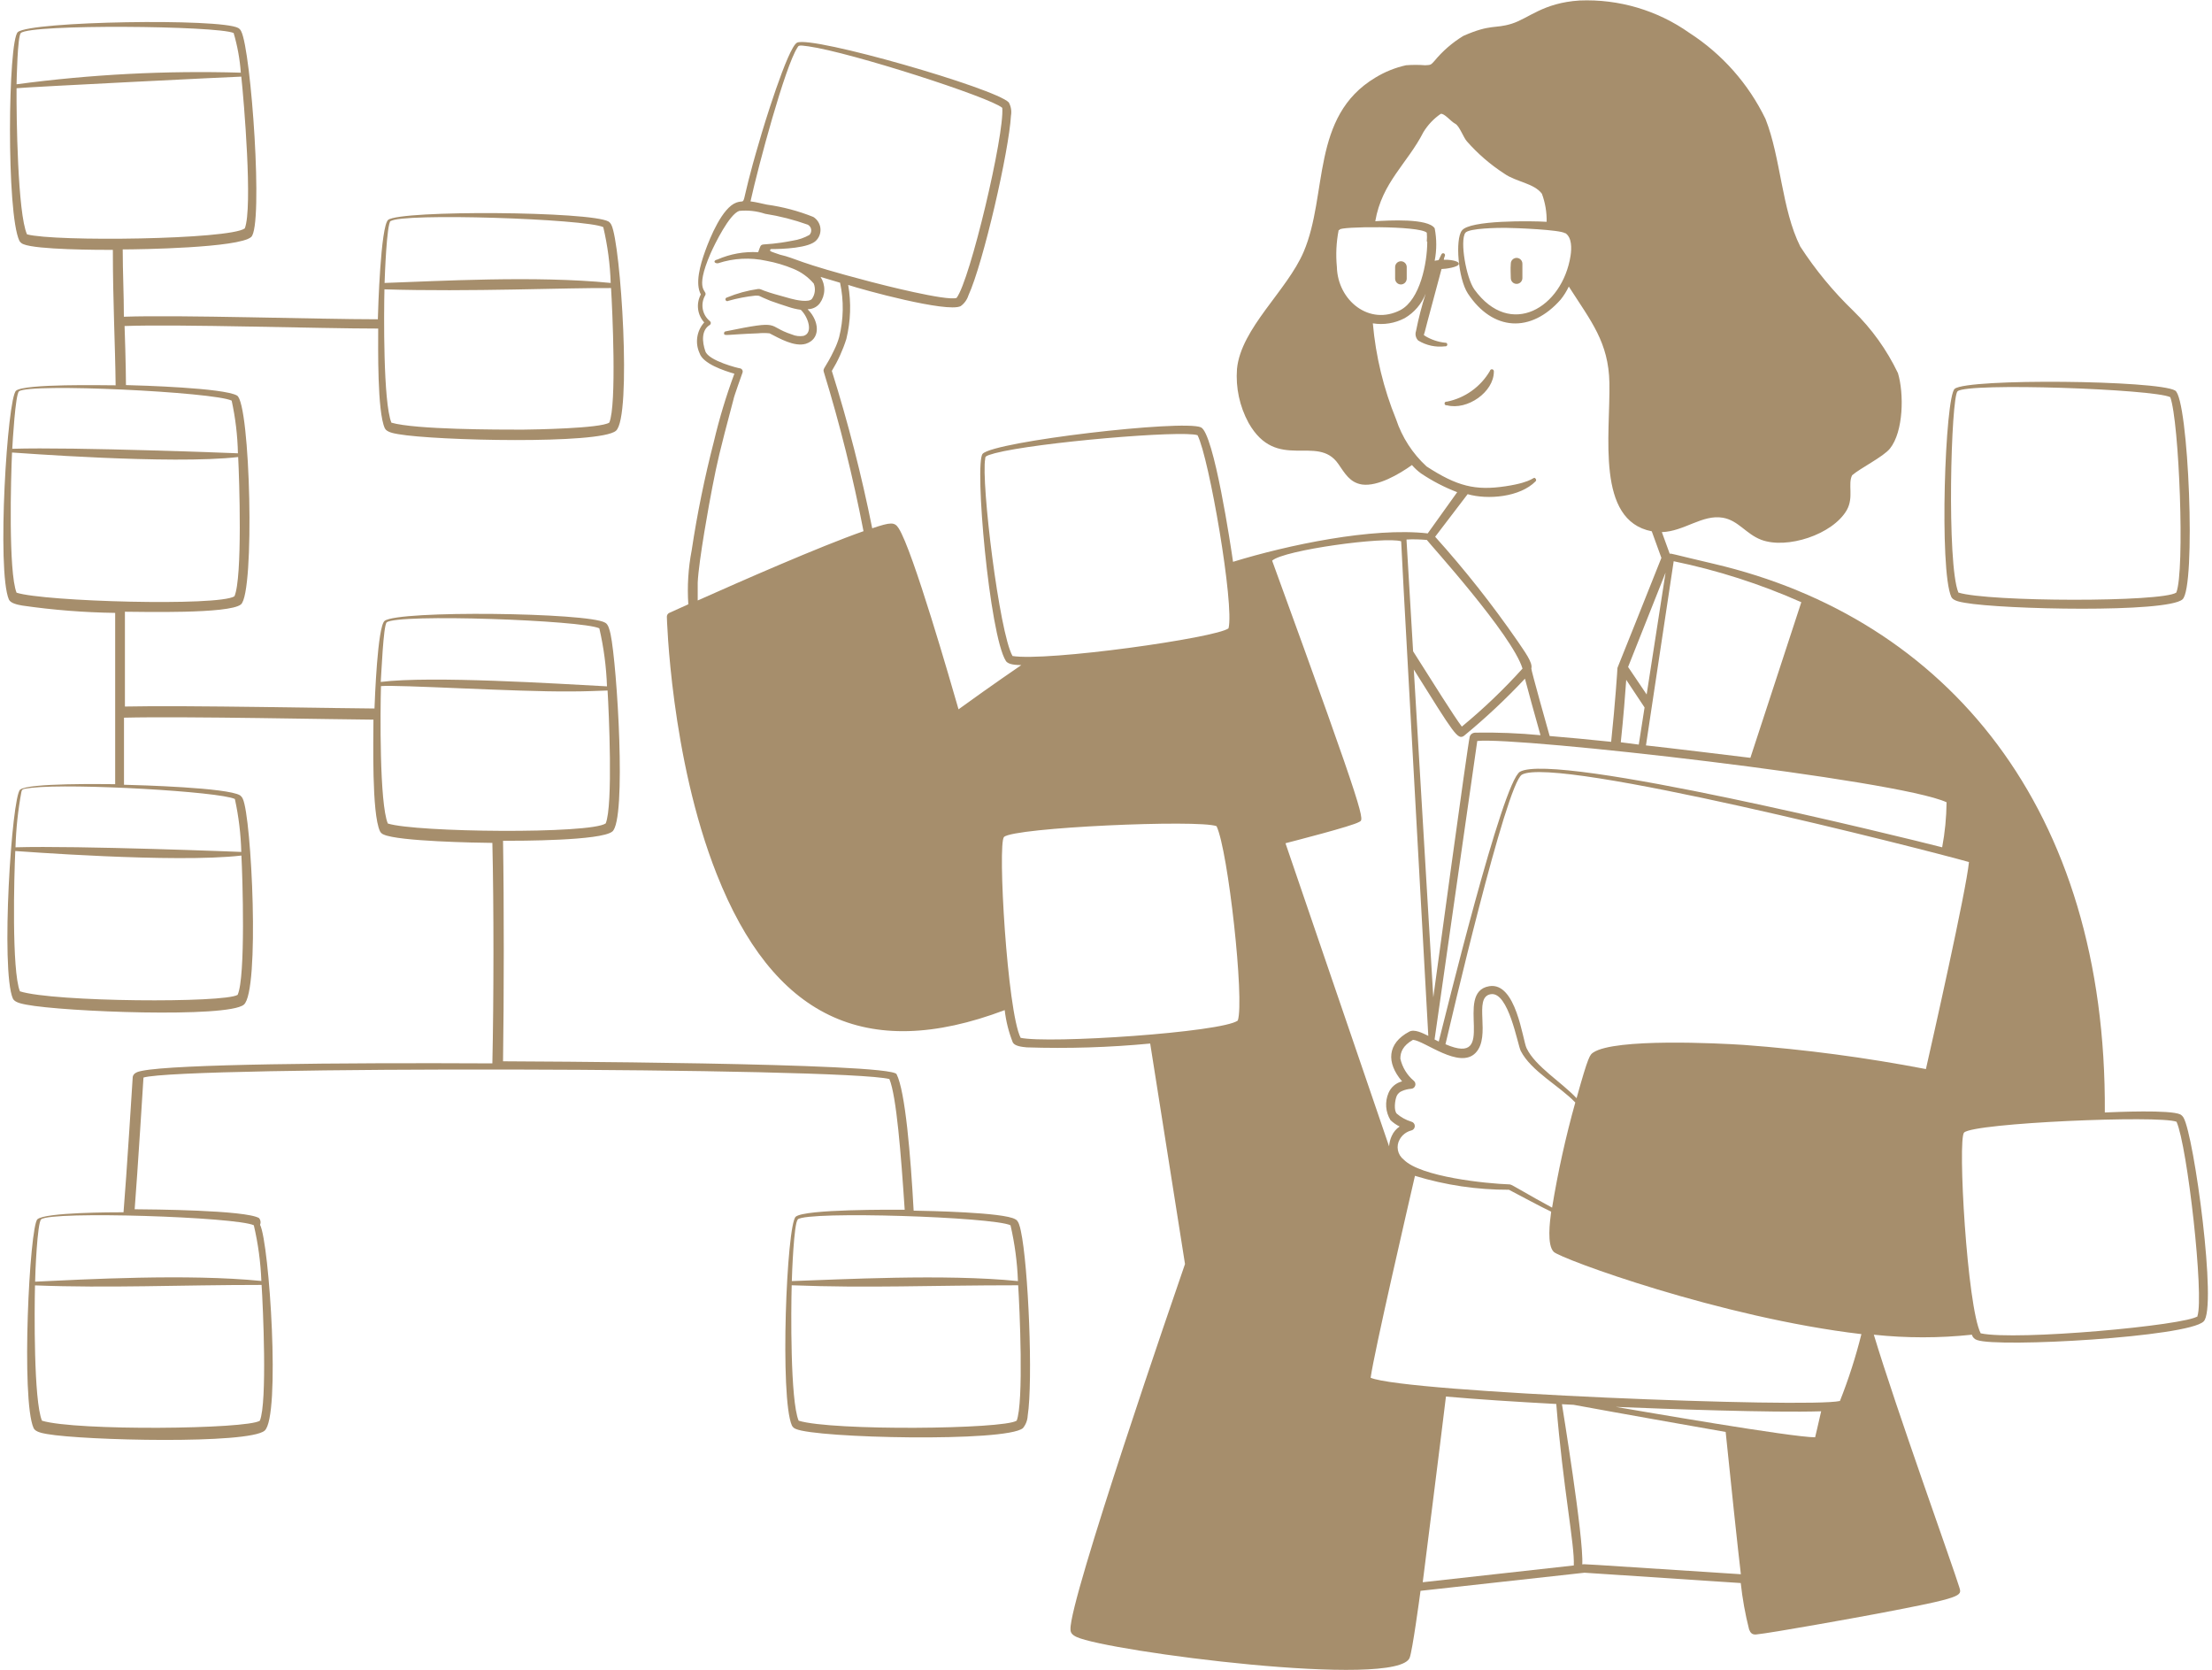 <svg width="408" height="308" viewBox="0 0 408 308" fill="none" xmlns="http://www.w3.org/2000/svg">
<path fill-rule="evenodd" clip-rule="evenodd" d="M359.919 110.088C360.262 110.794 361.567 111.008 362.423 111.158C369.4 112.399 399.638 113.041 402.548 110.537C405.095 108.397 403.682 73.429 401.2 72.017C397.99 70.112 362.98 69.749 360.54 71.696C358.764 73.173 357.651 105.144 359.919 110.088ZM361.075 72.145C363.022 70.519 397.22 71.739 400.301 73.237C401.949 77.645 403.019 105.337 401.414 109.274C398.803 111.072 366.81 111.008 361.225 109.274C359.042 104.031 359.855 73.173 361.075 72.145ZM274.812 68.4C273.963 69.852 272.817 71.108 271.449 72.085C270.08 73.063 268.521 73.74 266.872 74.071C266.822 74.058 266.769 74.057 266.718 74.068C266.667 74.079 266.619 74.101 266.577 74.133C266.536 74.165 266.503 74.206 266.48 74.252C266.457 74.299 266.445 74.351 266.445 74.403C266.445 74.455 266.457 74.507 266.48 74.554C266.503 74.601 266.536 74.642 266.577 74.674C266.619 74.706 266.667 74.728 266.718 74.738C266.769 74.749 266.822 74.748 266.872 74.735C270.639 75.719 275.539 72.295 275.539 68.529C275.556 68.432 275.534 68.333 275.478 68.253C275.422 68.172 275.336 68.118 275.24 68.101C275.143 68.084 275.044 68.106 274.964 68.162C274.883 68.218 274.829 68.304 274.812 68.4ZM257.328 49.247V51.387C257.328 51.671 257.44 51.943 257.641 52.144C257.842 52.345 258.114 52.457 258.398 52.457C258.68 52.452 258.949 52.337 259.148 52.138C259.348 51.938 259.462 51.669 259.468 51.387V49.247C259.468 48.964 259.355 48.691 259.154 48.491C258.954 48.29 258.682 48.177 258.398 48.177C258.114 48.177 257.842 48.29 257.641 48.491C257.44 48.691 257.328 48.964 257.328 49.247ZM278.664 51.28C278.664 51.564 278.776 51.836 278.977 52.037C279.178 52.238 279.45 52.35 279.734 52.35C280.017 52.35 280.29 52.238 280.49 52.037C280.691 51.836 280.804 51.564 280.804 51.28V48.627C280.804 48.343 280.691 48.071 280.49 47.87C280.29 47.669 280.017 47.557 279.734 47.557C279.45 47.557 279.178 47.669 278.977 47.87C278.776 48.071 278.664 48.343 278.664 48.627C278.578 49.547 278.664 50.617 278.664 51.28Z" fill="#A68E6C"/>
<path fill-rule="evenodd" clip-rule="evenodd" d="M402.741 206.088C402.6 205.849 402.402 205.65 402.163 205.51C400.323 204.611 390.307 205.061 388.232 205.146C388.595 149.014 359.021 114.004 316.092 103.967C308.217 102.127 308.196 101.998 307.982 102.127L306.526 98.125C310.635 97.996 313.995 94.829 317.761 95.471C320.608 95.942 322.041 98.467 324.845 99.537C329.596 101.335 338.049 98.574 340.638 94.059C341.965 91.705 340.788 89.265 341.622 87.639C343.12 86.334 347.379 84.236 348.599 82.717C351.103 79.593 351.21 72.595 350.075 68.807C348.028 64.521 345.239 60.63 341.836 57.315C338.135 53.749 334.854 49.771 332.057 45.459C328.611 38.59 328.483 29.088 325.637 21.919C322.5 15.447 317.643 9.961 311.598 6.062C305.694 1.892 298.576 -0.207 291.354 0.092C284.613 0.52 281.981 3.387 278.835 4.372C275.689 5.356 275.026 4.372 269.911 6.619C267.88 7.856 266.072 9.426 264.561 11.262C263.919 11.947 263.962 11.99 262.87 12.033C261.695 11.944 260.515 11.944 259.339 12.033C257.336 12.477 255.419 13.251 253.668 14.322C241.749 21.47 244.959 35.851 240.465 46.422C237.404 53.613 228.887 60.525 228.16 68.037C227.902 71.49 228.645 74.945 230.3 77.987C235.5 87.125 242.968 79.956 246.842 85.542C248.062 87.296 248.982 89.008 251.25 89.351C254.139 89.736 258.077 87.446 260.431 85.756C260.925 86.332 261.486 86.85 262.1 87.296C264.186 88.703 266.426 89.866 268.777 90.763L263.341 98.36C253.155 97.205 237.511 100.5 227.432 103.603C227.068 101.035 223.901 79.828 221.504 78.801C218.187 77.346 183.369 81.39 181.251 83.68C179.689 85.349 182.492 117.128 185.531 121.879C185.98 122.607 187.521 122.628 188.377 122.649C183.369 126.073 178.533 129.54 176.8 130.803C175.451 126.138 168.368 101.463 165.757 97.419C165.008 96.242 164.323 96.263 160.878 97.419C158.914 87.62 156.428 77.934 153.431 68.4C154.555 66.553 155.453 64.577 156.106 62.515C156.903 59.25 157.02 55.855 156.448 52.543C159.059 53.42 174.66 57.7 177.185 56.459C177.863 55.975 178.366 55.284 178.619 54.49C181.379 48.456 186.109 27.847 186.472 21.32C186.622 20.485 186.479 19.623 186.066 18.881C183.562 16.27 149.878 6.576 147.032 7.86C145.299 8.652 140.612 24.038 140.12 25.857C136.033 39.575 138.108 36.557 135.84 37.349C133.229 38.269 130.982 43.769 130.062 46.316C129.142 48.862 128.179 52.286 129.27 54.298C128.827 55.116 128.649 56.051 128.76 56.975C128.871 57.899 129.266 58.766 129.891 59.455C129.21 60.214 128.767 61.155 128.615 62.163C128.462 63.17 128.609 64.201 129.035 65.126C129.655 67.073 133.529 68.358 135.455 68.914C133.934 73.012 132.669 77.2 131.667 81.454C129.96 88.056 128.596 94.742 127.58 101.485C126.947 104.761 126.738 108.106 126.959 111.436L123.449 113.019C123.314 113.081 123.2 113.181 123.12 113.306C123.041 113.431 122.999 113.577 123 113.726C123 113.726 123.663 139.662 132.202 161.212C142.517 187.299 159.487 196.03 185.317 186.272C185.55 188.319 186.053 190.327 186.815 192.242C187.2 192.927 188.505 193.055 189.383 193.141C196.98 193.39 204.585 193.154 212.152 192.435L218.572 233.095C216.839 238.102 197.172 295.155 197.451 300.462C197.451 301.018 197.665 301.446 198.585 301.874C204.256 304.507 257.991 311.526 260.024 305.662C260.538 304.228 261.779 295.091 262.014 293.357L292.253 290.019L321.078 291.923C321.389 294.81 321.904 297.67 322.619 300.483C322.876 301.125 323.176 301.468 323.925 301.404C326.771 301.125 341.943 298.386 346.138 297.594C362.231 294.556 361.867 294.299 361.396 292.715C360.262 288.97 349.733 259.759 345.624 246.127C351.635 246.769 357.697 246.769 363.707 246.127C363.772 246.359 363.894 246.571 364.063 246.743C364.231 246.915 364.44 247.042 364.67 247.112C368.586 248.546 403.575 246.555 406.443 243.688C409.032 241.398 404.688 209.341 402.741 206.088ZM147.075 8.78C147.31 8.416 147.225 8.266 149.108 8.545C156.962 9.657 182.642 17.939 184.867 19.887C185.295 24.787 178.94 51.687 176.436 54.94C174.617 55.56 162.547 52.479 160.685 51.986C146.519 48.284 147.075 47.706 143.844 46.958C142.174 46.38 142.003 46.358 142.046 46.123C142.051 46.07 142.076 46.021 142.116 45.985C142.155 45.95 142.207 45.93 142.26 45.93C144.186 45.93 149.343 45.781 150.606 44.282C150.885 43.978 151.093 43.615 151.215 43.221C151.337 42.827 151.371 42.41 151.314 42.002C151.257 41.593 151.11 41.201 150.884 40.856C150.658 40.51 150.358 40.219 150.007 40.002C147.256 38.901 144.382 38.139 141.447 37.734C140.569 37.563 139.499 37.263 138.429 37.135C139.906 30.458 144.785 12.332 147.075 8.78ZM128.692 110.73V107.413C128.885 103.347 130.832 92.668 131.41 89.736C132.352 84.985 132.566 83.915 135.305 73.6C135.305 73.322 136.953 68.721 136.953 68.721C136.982 68.641 136.995 68.556 136.989 68.471C136.982 68.386 136.958 68.303 136.918 68.229C136.877 68.154 136.821 68.088 136.754 68.037C136.686 67.985 136.608 67.949 136.525 67.93C136.289 67.93 130.725 66.56 130.105 64.784C129.484 63.008 129.356 60.867 130.918 59.926C130.975 59.884 131.022 59.83 131.055 59.766C131.087 59.703 131.104 59.633 131.104 59.562C131.104 59.491 131.087 59.421 131.055 59.358C131.022 59.295 130.975 59.24 130.918 59.198C130.234 58.637 129.774 57.849 129.621 56.977C129.468 56.106 129.632 55.209 130.083 54.447C130.576 53.442 127.943 53.934 131.068 46.722C131.86 44.946 134.535 39.489 136.354 38.89C137.964 38.733 139.59 38.915 141.126 39.425C143.808 39.847 146.445 40.521 149.001 41.436C149.164 41.524 149.304 41.647 149.411 41.798C149.518 41.948 149.588 42.121 149.617 42.304C149.646 42.486 149.633 42.672 149.578 42.849C149.523 43.025 149.428 43.186 149.301 43.319C148.361 43.852 147.33 44.208 146.262 44.368C139.521 45.695 140.719 44.218 139.842 46.508C137.267 46.357 134.692 46.819 132.33 47.856C131.41 48.049 131.795 48.648 132.459 48.541C135.326 47.602 138.392 47.446 141.34 48.092C143.05 48.404 144.722 48.899 146.326 49.568C147.781 50.159 149.073 51.092 150.092 52.286C150.274 52.739 150.342 53.229 150.29 53.715C150.238 54.2 150.067 54.665 149.793 55.068C149.279 55.86 146.797 55.325 145.855 55.068C144.571 54.683 143.223 54.362 141.96 53.955C140.184 53.399 140.377 53.249 139.82 53.292C137.858 53.57 135.938 54.095 134.107 54.854C134.055 54.86 134.005 54.878 133.961 54.906C133.917 54.934 133.88 54.972 133.853 55.016C133.826 55.061 133.809 55.111 133.805 55.163C133.8 55.215 133.807 55.267 133.825 55.316C133.844 55.364 133.873 55.408 133.911 55.444C133.949 55.48 133.995 55.506 134.045 55.522C134.095 55.537 134.147 55.541 134.199 55.532C134.25 55.524 134.299 55.505 134.342 55.475C135.981 55.013 137.656 54.69 139.35 54.512C140.313 54.512 139.692 54.512 142.11 55.475C143.202 55.881 144.25 56.202 145.406 56.587C146.149 56.842 146.916 57.022 147.696 57.123C149.065 58.407 150.05 61.403 148.209 61.938C147.486 62.062 146.742 61.973 146.069 61.681C141.169 60.076 144.486 58.92 133.85 61.103C133.763 61.114 133.683 61.157 133.627 61.225C133.572 61.293 133.544 61.379 133.55 61.467C133.55 62.023 133.914 61.681 139.799 61.467C140.511 61.395 141.227 61.395 141.939 61.467C143.779 62.408 146.519 64.013 148.637 63.393C151.227 62.558 151.141 59.691 149.472 57.593C148.873 56.866 148.808 57.08 149.322 56.994C149.698 56.953 150.061 56.835 150.388 56.648C150.716 56.46 151.002 56.206 151.227 55.903C151.733 55.204 152.017 54.368 152.04 53.504C152.063 52.641 151.824 51.791 151.355 51.066L154.95 52.136C155.662 55.451 155.603 58.885 154.779 62.173C154.55 62.976 154.249 63.756 153.88 64.505C152.318 67.801 151.74 67.908 151.933 68.529C154.907 78.198 157.357 88.021 159.273 97.954C151.205 100.779 136.418 107.284 128.692 110.73ZM298.031 259.438C307.19 259.823 326.878 260.53 335.909 260.251C335.288 262.948 334.903 264.66 334.796 265.045C330.494 265.045 302.696 260.23 298.031 259.438ZM339.375 258.347C333.64 259.695 259.19 256.785 252.812 254.067C253.476 249.273 259.725 222.331 260.987 216.831C266.604 218.55 272.447 219.416 278.321 219.399C280.461 220.512 283.992 222.438 286.111 223.443C285.875 225.262 285.298 229.564 286.582 230.848C287.866 232.132 317.419 242.982 343.334 246.02C342.289 250.212 340.966 254.33 339.375 258.347ZM260.302 206.837C259.317 206.538 258.406 206.035 257.627 205.36C257.071 204.761 257.264 202.942 257.627 202.086C257.826 201.67 258.179 201.348 258.612 201.187C259.134 200.96 259.691 200.823 260.26 200.781C260.43 200.777 260.594 200.721 260.732 200.621C260.869 200.521 260.973 200.381 261.028 200.221C261.084 200.06 261.09 199.886 261.044 199.722C260.999 199.559 260.904 199.413 260.773 199.304C259.521 198.25 258.649 196.814 258.291 195.217C258.291 194.04 258.74 192.82 260.623 191.75C262.763 191.921 269.183 197.228 272.158 194.168C275.133 191.108 271.623 183.939 274.94 183.34C278.257 182.741 279.926 192.713 280.504 193.804C282.43 197.549 287.609 200.224 290.562 203.306C288.779 209.685 287.35 216.158 286.282 222.694C282.002 220.405 278.835 218.414 278.514 218.414C274.041 218.265 262.036 217.023 258.911 213.835C258.356 213.406 257.975 212.789 257.842 212.099C257.708 211.41 257.829 210.696 258.184 210.09C258.411 209.688 258.718 209.336 259.086 209.056C259.454 208.777 259.875 208.575 260.324 208.463C260.507 208.419 260.67 208.313 260.785 208.164C260.901 208.014 260.963 207.83 260.96 207.642C260.958 207.453 260.891 207.271 260.772 207.124C260.652 206.978 260.487 206.877 260.302 206.837ZM284.142 135.575C280.166 135.195 276.173 135.037 272.179 135.104C271.666 135.104 271.238 135.361 271.088 135.853C270.724 137.223 264.668 181.735 264.368 183.918C263.084 162.518 261.758 139.983 260.773 123.463C268.22 135.34 268.862 136.517 270.039 135.682C274.008 132.419 277.761 128.902 281.274 125.153C281.916 127.529 282.944 131.402 284.142 135.575ZM303.723 128.064C302.268 125.924 300.834 123.784 300.299 122.992L307.211 105.594L303.723 128.064ZM308.709 103.496C316.803 105.165 324.695 107.698 332.249 111.051C331.928 112.056 327.798 124.682 322.855 139.748C320.586 139.47 307.596 137.886 303.595 137.458L308.709 103.496ZM299.957 125.367L303.338 130.46L302.268 137.308L298.951 136.88C299.443 132.237 299.785 127.828 299.957 125.367ZM359.042 147.944C359.015 150.73 358.743 153.509 358.229 156.247C350.889 154.364 286.86 138.614 280.354 142.316C277.101 144.199 266.401 188.112 265.374 192.071L264.604 191.686C267.985 167.91 272.479 136.731 272.479 136.645C279.776 135.81 350.075 143.771 359.042 147.944ZM321.699 192.692C316.905 192.371 297.881 191.429 293.879 194.083C293.258 194.511 293.002 194.596 290.797 202.514C287.951 199.497 283.179 196.651 281.574 193.291C280.846 191.814 279.669 181.029 274.683 181.863C267.964 182.997 276.545 196.843 266.615 192.563C267.257 189.845 277.786 144.52 280.718 142.851C286.924 139.32 354.612 156.547 363.172 158.965C362.68 164.187 356.388 192.05 355.233 197.143C344.15 195.013 332.953 193.527 321.699 192.692ZM288.743 42.998C289.941 43.812 289.899 45.759 289.685 47.172C288.187 56.737 278.599 62.537 271.944 53.377C270.425 51.237 269.248 44.432 270.275 42.934C270.96 42.057 276.481 42.014 277.594 42.014C279.648 42.035 287.673 42.356 288.657 42.998H288.743ZM263.256 44.539C263.256 48.562 261.907 55.239 258.334 57.165C252.577 60.161 246.735 55.41 246.585 49.226C246.366 46.968 246.474 44.69 246.906 42.464L247.12 42.356C246.778 41.757 261.822 41.565 263.17 42.913C263.216 43.454 263.216 43.998 263.17 44.539H263.256ZM270.703 91.127C274.405 92.197 280.376 91.683 283.243 88.752C283.303 88.688 283.337 88.604 283.337 88.516C283.337 88.429 283.303 88.344 283.243 88.281C282.751 87.682 283.243 88.837 277.679 89.672C272.115 90.507 268.755 89.672 263.127 86.013C260.54 83.636 258.603 80.638 257.499 77.303C255.195 71.658 253.752 65.7 253.219 59.626C255.233 59.956 257.3 59.618 259.104 58.663C260.855 57.639 262.212 56.057 262.956 54.169C262.234 56.431 261.641 58.731 261.18 61.06C261.08 61.358 261.065 61.678 261.136 61.985C261.208 62.291 261.364 62.571 261.586 62.794C263.066 63.698 264.808 64.075 266.53 63.864C266.58 63.877 266.633 63.878 266.684 63.867C266.735 63.856 266.783 63.834 266.825 63.802C266.866 63.77 266.899 63.729 266.922 63.682C266.945 63.636 266.957 63.584 266.957 63.532C266.957 63.48 266.945 63.428 266.922 63.381C266.899 63.334 266.866 63.293 266.825 63.261C266.783 63.229 266.735 63.207 266.684 63.197C266.633 63.186 266.58 63.187 266.53 63.2C265.26 63.059 264.035 62.65 262.935 62.002C262.442 61.659 262.656 61.873 262.806 61.167C262.956 60.461 265.738 50.253 265.888 49.611C266.551 49.611 269.076 49.269 269.076 48.648C269.076 48.028 267.065 47.856 266.316 47.899C266.316 47.621 266.444 47.386 266.508 47.172C266.542 47.086 266.541 46.991 266.505 46.907C266.469 46.823 266.401 46.756 266.316 46.722C266.231 46.688 266.135 46.689 266.051 46.725C265.967 46.761 265.9 46.83 265.866 46.915C265.117 48.37 265.631 47.835 264.625 48.092C265.011 46.113 265.011 44.078 264.625 42.1C263.405 40.217 256.065 40.645 253.668 40.794C254.888 33.625 259.639 30.094 262.549 24.359C263.365 23.028 264.451 21.883 265.738 20.999C266.38 20.828 267.643 22.433 268.413 22.818C269.183 23.203 269.911 25.322 270.553 26.05C272.572 28.348 274.898 30.357 277.465 32.02C279.605 33.54 282.944 33.775 284.399 35.722C285.014 37.379 285.311 39.135 285.276 40.901C282.516 40.73 271.002 40.559 269.633 42.528C268.392 44.111 268.927 51.344 270.746 54.127C275.325 61.06 282.366 61.488 287.866 55.239C288.457 54.502 288.96 53.697 289.364 52.843C293.472 59.263 296.704 63.093 296.854 70.626C297.025 80.17 294.328 95.985 304.665 97.975L306.441 102.876C297.881 124.404 298.33 123.056 298.33 123.27C298.33 123.484 297.924 129.69 297.175 136.795C293.066 136.367 289.235 136.003 285.833 135.725C285.576 134.847 282.387 123.505 282.451 123.27C282.772 122.2 281.167 120.103 279.926 118.241C275.272 111.502 270.189 105.069 264.711 98.981L270.703 91.127ZM263.17 99.559C263.534 100.115 278.942 117.064 280.825 123.291C277.363 127.129 273.622 130.705 269.633 133.991C268.199 132.108 264.326 125.902 260.645 120.103C259.981 108.911 259.532 101.121 259.425 99.495C260.623 99.409 261.972 99.473 263.084 99.559H263.17ZM186.751 120.959C184.311 116.679 180.93 88.859 181.722 84.579C181.722 84.194 181.722 84.065 183.519 83.573C191.18 81.583 218.059 79.293 220.884 80.256C223.024 84.429 227.71 111.671 226.597 115.866C224.415 117.62 193.042 122.05 186.665 120.959H186.751ZM188.249 191.365C185.788 186.528 183.969 155.52 185.188 154.343C187.007 152.588 221.162 151.09 224.393 152.353C226.533 156.847 229.572 184.453 228.309 188.198C225.399 190.38 193.299 192.52 188.163 191.365H188.249ZM237.105 155.498C238.646 155.092 249.388 152.353 250.672 151.582C251.593 151.047 252.641 152.781 234.644 103.389C236.784 101.421 255.487 98.895 258.441 99.816C258.441 100.993 261.244 150.94 263.448 191.022C262.4 190.509 260.88 189.717 259.917 190.252C255.894 192.392 255.637 195.944 258.612 199.411C258.056 199.547 257.54 199.812 257.106 200.184C256.671 200.555 256.329 201.024 256.108 201.551C255.765 202.354 255.619 203.228 255.682 204.099C255.746 204.97 256.016 205.813 256.472 206.559C256.971 207.036 257.541 207.434 258.162 207.736C257.523 208.164 257.018 208.765 256.707 209.469C256.427 210.076 256.26 210.728 256.215 211.395L237.105 155.498ZM290.369 288.671L262.421 291.774C262.549 290.746 265.695 265.944 266.701 257.534C272.522 258.047 279.541 258.497 287.052 258.903C288.294 274.333 290.476 284.99 290.284 288.671H290.369ZM291.846 288.499C292.146 283.62 288.122 259.16 288.101 258.946L290.241 259.053C297.517 260.401 316.263 263.718 318.296 264.061C318.981 270.951 320.693 287.001 321.1 290.297C289.192 288.243 292.638 288.414 291.739 288.499H291.846ZM405.394 242.703C403.254 244.415 371.818 247.283 365.334 245.871C362.83 241.013 361.054 210.026 362.273 208.849C364.114 207.072 398.268 205.617 401.457 206.858C403.468 211.331 406.571 239.044 405.309 242.703H405.394Z" fill="#A68E6C"/>
<path fill-rule="evenodd" clip-rule="evenodd" d="M188.292 226.975C188.121 226.204 187.886 225.091 187.265 224.835C185.125 223.551 171.022 223.294 168.519 223.251C167.962 213.043 166.978 201.252 165.373 198.085C164.324 195.945 95.159 195.731 92.784 195.709C92.955 184.196 92.977 166.648 92.784 155.049C95.802 155.049 110.867 155.049 112.943 153.337C115.596 151.197 113.82 122.628 112.622 116.957C112.451 116.187 112.194 115.074 111.595 114.817C108.47 112.955 73.417 112.506 70.935 114.496C69.629 115.588 69.137 128.963 69.073 130.653C64.172 130.653 33.87 130.033 23.041 130.289V112.806C25.845 112.806 42.301 113.255 44.441 111.457C47.031 109.317 46.175 74.35 43.714 72.938C41.253 71.525 25.888 71.076 23.234 71.011C23.234 67.973 22.999 60.312 22.977 60.119C32.886 59.755 58.993 60.59 69.758 60.59C69.758 63.95 69.565 75.912 70.978 78.972C71.32 79.7 72.625 79.914 73.481 80.064C80.287 81.262 110.632 81.968 113.606 79.443C116.581 76.918 114.505 44.925 112.772 41.48C112.657 41.232 112.48 41.018 112.258 40.859C109.027 38.954 74.016 38.719 71.598 40.538C70.207 41.715 69.736 57.037 69.694 58.878C58.758 58.878 33.035 58.043 22.849 58.407C22.849 54.277 22.635 50.104 22.635 45.995C25.674 45.995 44.035 45.717 46.325 43.705C48.614 41.694 46.325 9.272 44.484 5.763C44.37 5.514 44.184 5.305 43.949 5.164C40.697 3.345 5.686 3.901 3.289 5.913C1.47 7.496 1.149 39.489 3.589 44.433C3.757 44.709 4.013 44.92 4.316 45.032C6.756 46.059 18.141 46.081 20.816 46.081C20.816 55.646 21.244 63.414 21.329 71.054C19.189 71.054 4.595 70.733 2.968 72.039C1.342 73.344 -0.627 105.316 1.641 110.559C1.962 111.265 3.268 111.522 4.124 111.671C9.795 112.491 15.514 112.941 21.244 113.02V144.606C19.211 144.606 5.279 144.349 3.717 145.612C2.155 146.874 0.101 178.889 2.369 184.132C2.69 184.859 3.995 185.095 4.851 185.266C11.785 186.593 42.002 187.748 44.977 185.266C47.951 182.784 46.41 150.705 44.784 147.302C44.668 147.049 44.492 146.829 44.27 146.66C41.938 145.248 25.716 144.777 22.87 144.713V132.344C33.956 132.066 63.017 132.686 68.88 132.708C68.88 136.324 68.538 149.956 70.079 153.273C70.219 153.56 70.464 153.783 70.763 153.894C73.524 155.156 87.883 155.413 90.815 155.434C91.094 167.076 91.072 184.667 90.815 196.094C62.054 195.945 32.222 196.244 26.209 197.464C25.567 197.592 24.518 197.806 24.475 198.705C24.475 198.705 23.32 217.195 22.785 223.551C20.88 223.551 8.361 223.551 6.906 224.835C5.451 226.119 3.846 258.176 6.2 263.355C6.521 264.061 7.826 264.296 8.682 264.446C15.509 265.644 45.833 266.351 48.807 263.825C51.782 261.3 49.684 229.243 47.972 225.862C48.058 225.657 48.086 225.433 48.052 225.214C48.018 224.995 47.924 224.789 47.78 224.621C45.319 223.144 27.75 223.016 24.839 222.994C25.353 216.574 26.465 198.705 26.465 198.705C33.784 196.565 155.529 196.822 164.046 198.983C165.351 202.108 166.186 212.829 166.871 223.08C164.731 223.08 148.467 222.951 146.776 224.364C145.086 225.776 143.802 257.898 146.07 262.884C146.22 263.171 146.472 263.392 146.776 263.504C150.564 265.216 185.596 265.987 188.677 263.355C189.207 262.713 189.515 261.917 189.555 261.086C190.561 254.581 189.683 233.395 188.292 226.975ZM72.047 40.795C73.952 39.211 108.106 40.345 111.274 41.886C112.068 45.264 112.527 48.712 112.643 52.179C98.926 50.788 80.394 51.858 70.935 52.179C70.978 50.895 71.32 41.308 72.047 40.73V40.795ZM70.913 53.356C86.493 53.849 104.982 53.035 112.707 53.121C112.943 56.909 113.777 74.65 112.386 77.924C110.803 79.015 98.327 79.208 96.422 79.229C91.821 79.229 76.648 79.229 72.197 77.945C70.656 74.2 70.806 57.572 70.913 53.292V53.356ZM3.846 6.084C5.75 4.415 39.969 4.736 43.093 6.084C43.795 8.469 44.24 10.923 44.42 13.403C30.596 12.995 16.762 13.711 3.054 15.543C3.075 14.772 3.225 6.64 3.846 6.084ZM4.98 43.213C3.246 39.34 3.011 21.321 3.054 16.27C4.851 16.056 43.714 14.13 44.506 14.13C44.977 18.41 46.646 38.377 45.148 42.121C42.28 44.197 10.073 44.604 4.98 43.213ZM3.503 72.167C5.451 70.605 39.584 72.296 42.73 73.879C43.429 77.072 43.816 80.326 43.885 83.595C44.099 83.595 13.626 82.396 2.262 82.76C2.326 81.498 2.84 72.681 3.503 72.167ZM43.842 183.447C41.488 184.988 9.923 184.795 3.674 182.805C2.134 178.974 2.604 161.405 2.818 156.932C3.032 156.932 32.286 159.201 44.527 157.767C44.741 161.683 45.319 180.109 43.842 183.426V183.447ZM43.329 147.367C44.025 150.568 44.419 153.828 44.506 157.104C44.72 157.104 14.31 155.905 2.861 156.248C2.957 152.808 3.322 149.38 3.953 145.997C4.102 145.569 3.953 145.483 5.879 145.269C13.54 144.413 40.59 145.976 43.329 147.345V147.367ZM3.054 109.296C1.534 105.465 2.005 88.025 2.219 83.445C2.476 83.445 31.644 85.713 43.928 84.279C44.142 88.217 44.741 106.535 43.243 109.959C40.354 111.843 8.211 110.944 3.054 109.296ZM48.251 236.947C48.508 240.927 49.321 258.625 47.93 261.985C45.661 263.569 13.968 263.89 7.74 261.985C6.2 258.261 6.349 241.505 6.456 237.033C20.259 237.568 32.8 236.947 48.251 236.947ZM46.817 225.947C47.608 229.319 48.074 232.759 48.208 236.219C34.597 234.85 15.423 235.941 6.478 236.348C6.478 235 6.884 225.434 7.591 224.856C9.517 223.272 43.65 224.407 46.817 225.947ZM71.32 114.774C73.289 113.127 107.443 114.368 110.546 115.866C111.36 119.379 111.833 122.962 111.958 126.566C102.671 126.074 79.559 124.597 70.228 125.753C70.335 124.533 70.699 115.352 71.32 114.774ZM71.534 151.861C69.972 148.116 70.143 130.996 70.271 126.523C73.289 126.223 95.117 127.593 105.26 127.507C107.85 127.507 110.182 127.4 112.065 127.336C112.301 131.145 113.093 148.544 111.723 151.839C108.92 153.829 76.734 153.508 71.534 151.861ZM147.14 224.856C149.066 223.272 183.199 224.407 186.388 225.947C187.172 229.327 187.631 232.774 187.757 236.241C174.275 234.871 154.758 235.963 146.049 236.241C146.07 235.107 146.434 225.498 147.14 224.92V224.856ZM187.5 261.985C185.168 263.569 153.474 263.89 147.311 261.985C145.749 258.283 145.899 241.462 146.027 237.011C160.429 237.568 171.236 237.011 187.8 237.011C188.057 240.949 188.87 258.711 187.5 262.049V261.985Z" fill="#A68E6C"/>
</svg>
